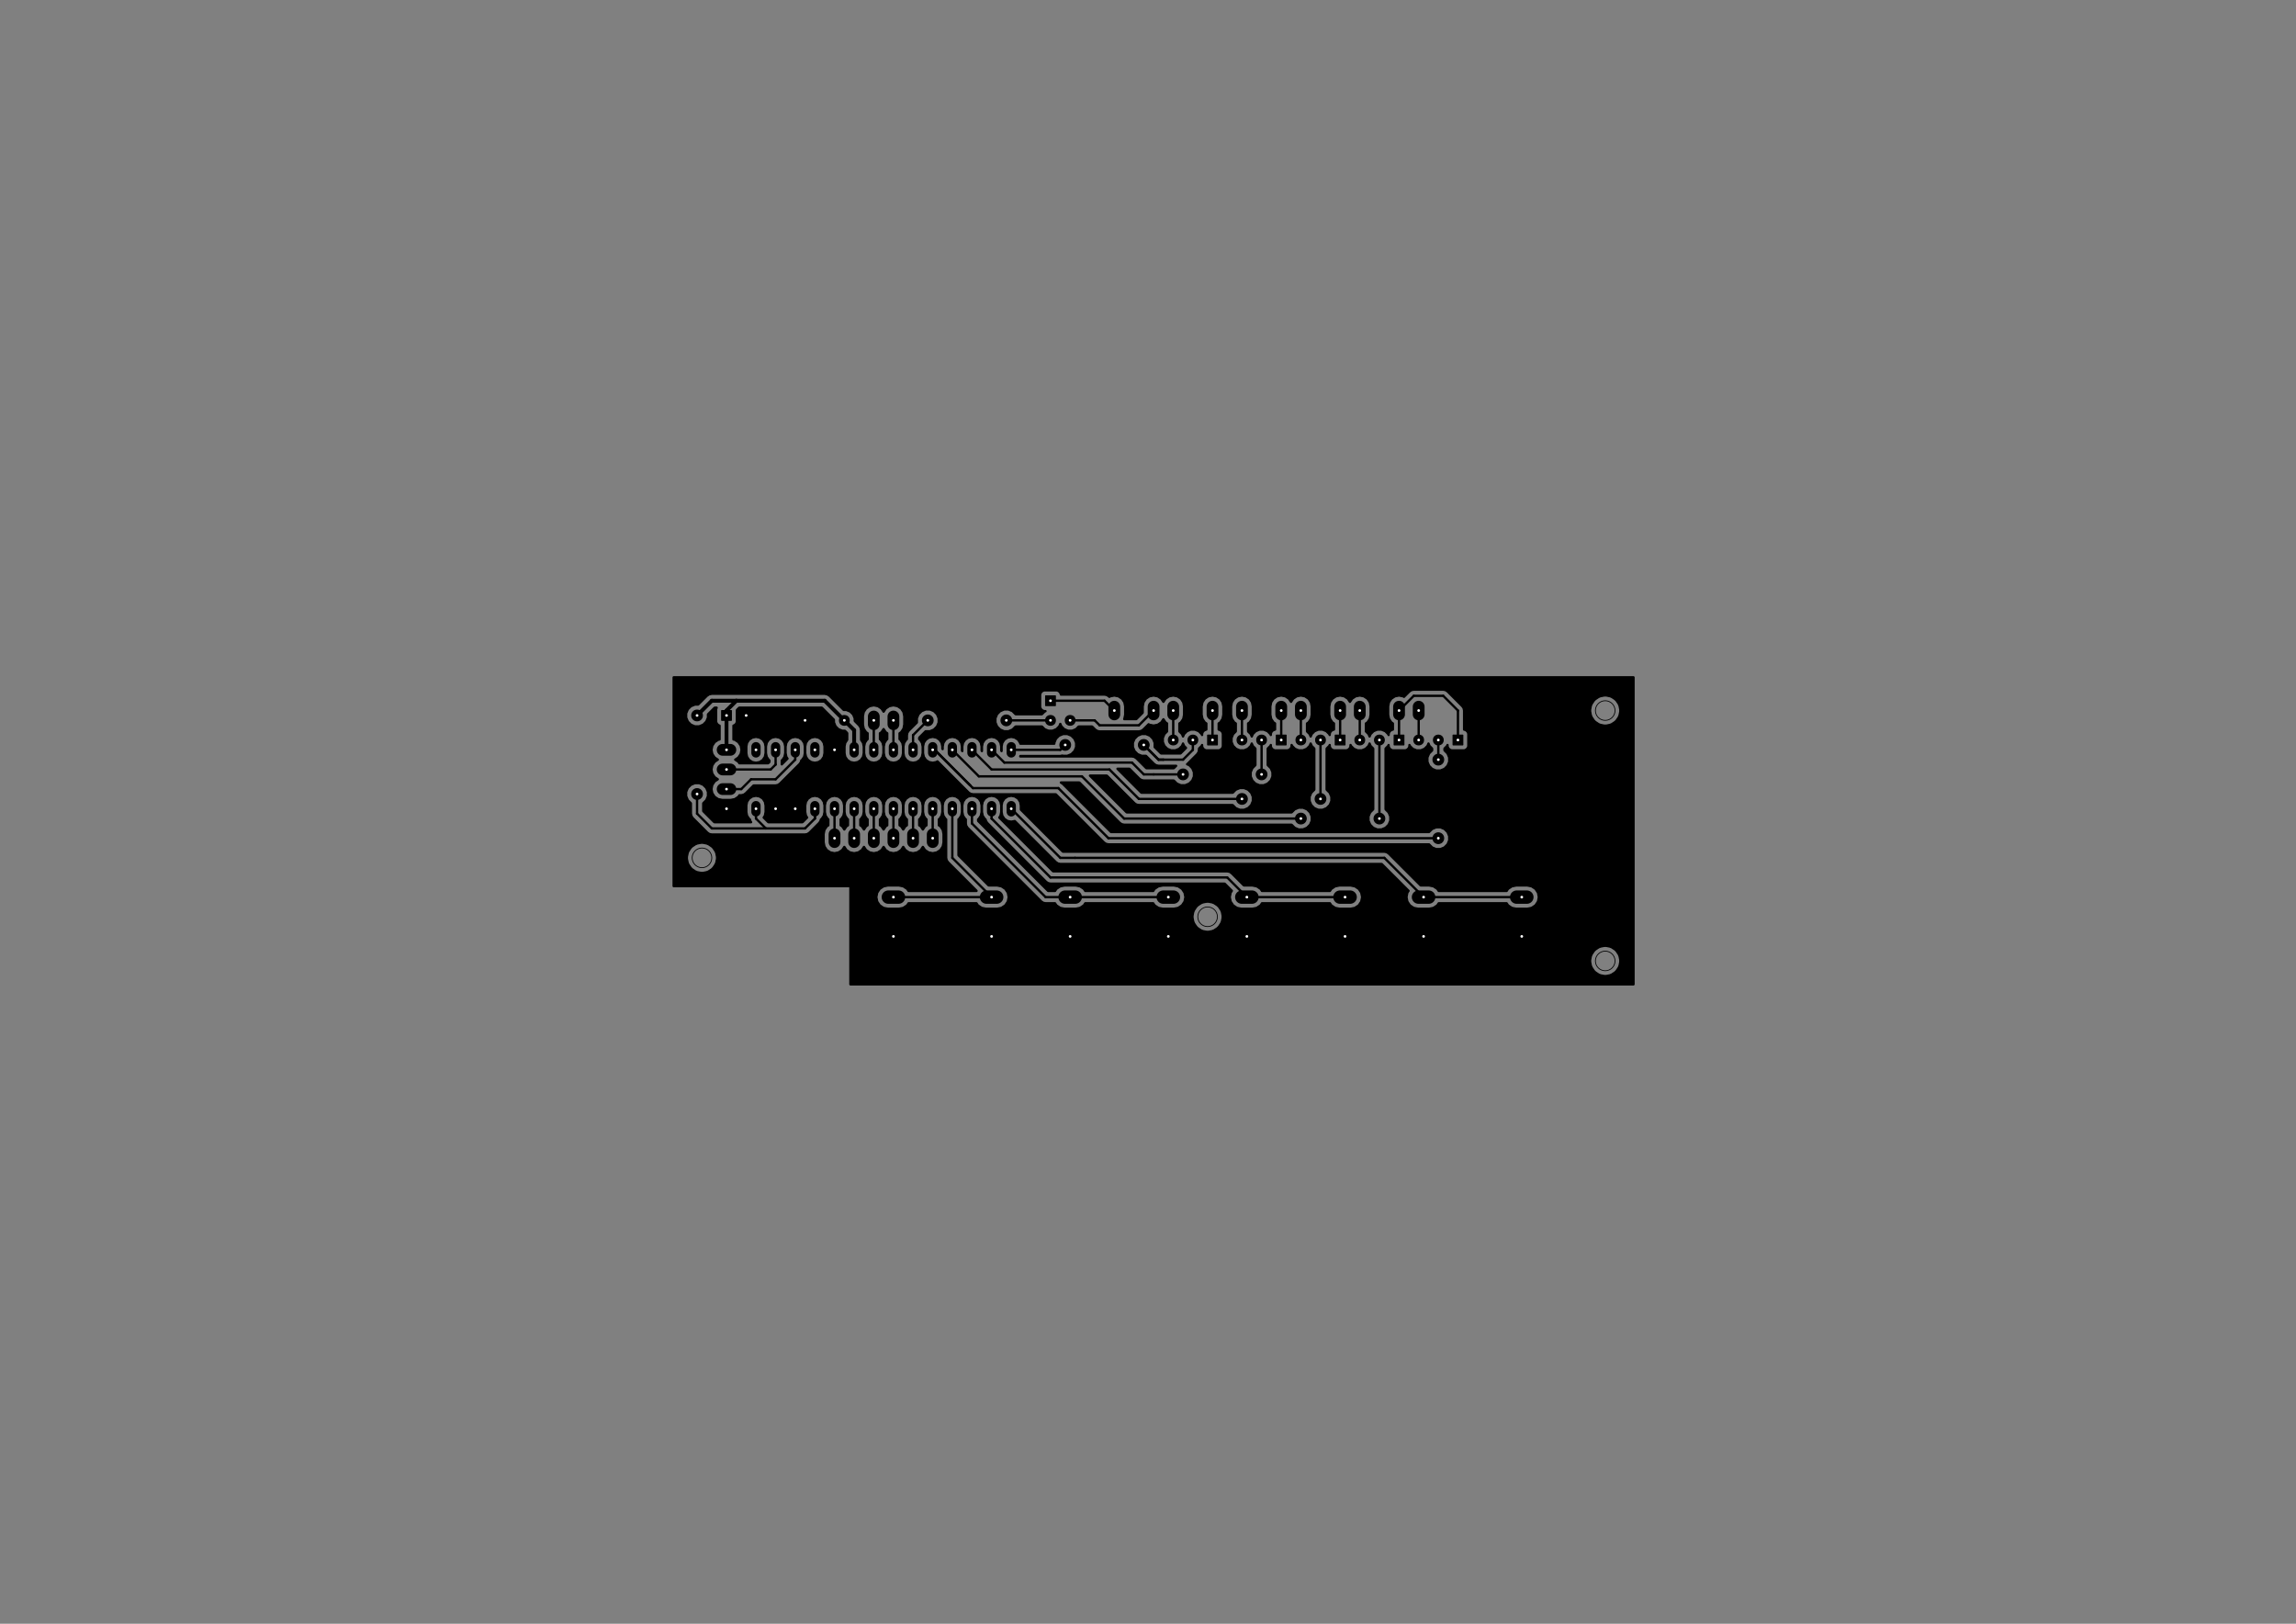 <?xml version="1.0" standalone="no"?>
 <!DOCTYPE svg PUBLIC "-//W3C//DTD SVG 1.1//EN" 
 "http://www.w3.org/Graphics/SVG/1.1/DTD/svg11.dtd"> 
<svg xmlns="http://www.w3.org/2000/svg" version="1.1" 
    width="29.7cm" height="21.001cm" viewBox="0 0 116930 82680 ">
<rect x="0" y="0" width="116930" height="82680" fill="#808080" stroke="none"/>
<title>SVG Picture created as panel_buttons_bt-F_Cu.svg date 2015/01/07 20:20:22 </title>
  <desc>Picture generated by PCBNEW </desc>
<g style="fill:#000000; fill-opacity:1;stroke:#000000; stroke-opacity:1;
stroke-linecap:round; stroke-linejoin:round; "
 transform="translate(0 0) scale(1 1)">
</g>
<g style="fill:#000000; fill-opacity:0.0; 
stroke:#000000; stroke-width:39.37; stroke-opacity:1; 
stroke-linecap:round; stroke-linejoin:round;">
<circle cx="61500" cy="46680" r="500" /> 
<circle cx="35750" cy="43680" r="500" /> 
<circle cx="81750" cy="36180" r="500" /> 
<circle cx="81750" cy="48930" r="500" /> 
</g>
<g style="fill:#000000; fill-opacity:0.0; 
stroke:#000000; stroke-width:600; stroke-opacity:1; 
stroke-linecap:round; stroke-linejoin:round;">
<path d="M56750 36376
L56750 35983
" />
<path d="M58750 36376
L58750 35983
" />
<path d="M59750 36376
L59750 35983
" />
<path d="M61750 36376
L61750 35983
" />
<path d="M63250 36376
L63250 35983
" />
<path d="M65250 36376
L65250 35983
" />
<path d="M66250 36376
L66250 35983
" />
<path d="M68250 36376
L68250 35983
" />
<path d="M69250 36376
L69250 35983
" />
<path d="M71250 36376
L71250 35983
" />
<path d="M72250 36376
L72250 35983
" />
</g>
<g style="fill:#000000; fill-opacity:0.0; 
stroke:#000000; stroke-width:472.441; stroke-opacity:1; 
stroke-linecap:round; stroke-linejoin:round;">
<path d="M50500 38022
L50500 38337
" />
<path d="M49500 38022
L49500 38337
" />
<path d="M48500 38022
L48500 38337
" />
<path d="M47500 38022
L47500 38337
" />
<path d="M46500 38022
L46500 38337
" />
<path d="M45500 38022
L45500 38337
" />
<path d="M44500 38022
L44500 38337
" />
<path d="M43500 38022
L43500 38337
" />
<path d="M42500 38022
L42500 38337
" />
<path d="M41500 38022
L41500 38337
" />
<path d="M40500 38022
L40500 38337
" />
<path d="M39500 38022
L39500 38337
" />
<path d="M38500 38022
L38500 38337
" />
<path d="M51500 38022
L51500 38337
" />
<path d="M38500 41022
L38500 41337
" />
<path d="M39500 41022
L39500 41337
" />
<path d="M40500 41022
L40500 41337
" />
<path d="M41500 41022
L41500 41337
" />
<path d="M42500 41022
L42500 41337
" />
<path d="M43500 41022
L43500 41337
" />
<path d="M44500 41022
L44500 41337
" />
<path d="M45500 41022
L45500 41337
" />
<path d="M46500 41022
L46500 41337
" />
<path d="M47500 41022
L47500 41337
" />
<path d="M48500 41022
L48500 41337
" />
<path d="M49500 41022
L49500 41337
" />
<path d="M50500 41022
L50500 41337
" />
<path d="M51500 41022
L51500 41337
" />
</g>
<g style="fill:#000000; fill-opacity:0.0; 
stroke:#000000; stroke-width:680; stroke-opacity:1; 
stroke-linecap:round; stroke-linejoin:round;">
<path d="M45760 45680
L45240 45680
" />
<path d="M45760 47680
L45240 47680
" />
<path d="M50760 45680
L50240 45680
" />
<path d="M50760 47680
L50240 47680
" />
<path d="M54760 45680
L54240 45680
" />
<path d="M54760 47680
L54240 47680
" />
<path d="M59760 45680
L59240 45680
" />
<path d="M59760 47680
L59240 47680
" />
<path d="M63760 45680
L63240 45680
" />
<path d="M63760 47680
L63240 47680
" />
<path d="M68760 45680
L68240 45680
" />
<path d="M68760 47680
L68240 47680
" />
<path d="M72760 45680
L72240 45680
" />
<path d="M72760 47680
L72240 47680
" />
<path d="M77760 45680
L77240 45680
" />
<path d="M77760 47680
L77240 47680
" />
</g>
<g style="fill:#000000; fill-opacity:0.0; 
stroke:#000000; stroke-width:59.055; stroke-opacity:1; 
stroke-linecap:round; stroke-linejoin:round;">
</g>
<g style="fill:#000000; fill-opacity:1.0; 
stroke:#000000; stroke-width:59.055; stroke-opacity:1; 
stroke-linecap:round; stroke-linejoin:round;">
<circle cx="73250" cy="42680" r="270.472" /> 
<circle cx="73250" cy="38680" r="270.472" /> 
<circle cx="66250" cy="41680" r="270.472" /> 
<circle cx="70250" cy="41680" r="270.472" /> 
<circle cx="63250" cy="40680" r="270.472" /> 
<circle cx="67250" cy="40680" r="270.472" /> 
<circle cx="60250" cy="39430" r="270.472" /> 
<circle cx="64250" cy="39430" r="270.472" /> 
<circle cx="54250" cy="37930" r="270.472" /> 
<circle cx="58250" cy="37930" r="270.472" /> 
<circle cx="47250" cy="36680" r="270.472" /> 
<circle cx="51250" cy="36680" r="270.472" /> 
<circle cx="35500" cy="36430" r="270.472" /> 
<circle cx="35500" cy="40430" r="270.472" /> 
<polyline style="fill-rule:evenodd;"
points="74495,37434
74004,37434
74004,37925
74495,37925
74495,37434
" /> 
<circle cx="73250" cy="37680" r="245.472" /> 
<circle cx="72250" cy="37680" r="245.472" /> 
<polyline style="fill-rule:evenodd;"
points="53254,35925
53745,35925
53745,35434
53254,35434
53254,35925
" /> 
<circle cx="53500" cy="36680" r="245.472" /> 
<circle cx="54500" cy="36680" r="245.472" /> 
<polyline style="fill-rule:evenodd;"
points="61995,37434
61504,37434
61504,37925
61995,37925
61995,37434
" /> 
<circle cx="60750" cy="37680" r="245.472" /> 
<circle cx="59750" cy="37680" r="245.472" /> 
<polyline style="fill-rule:evenodd;"
points="65495,37434
65004,37434
65004,37925
65495,37925
65495,37434
" /> 
<circle cx="64250" cy="37680" r="245.472" /> 
<circle cx="63250" cy="37680" r="245.472" /> 
<polyline style="fill-rule:evenodd;"
points="68495,37434
68004,37434
68004,37925
68495,37925
68495,37434
" /> 
<circle cx="67250" cy="37680" r="245.472" /> 
<circle cx="66250" cy="37680" r="245.472" /> 
<polyline style="fill-rule:evenodd;"
points="71495,37434
71004,37434
71004,37925
71495,37925
71495,37434
" /> 
<circle cx="70250" cy="37680" r="245.472" /> 
<circle cx="69250" cy="37680" r="245.472" /> 
<polyline style="fill-rule:evenodd;"
points="36754,36184
36754,36675
37245,36675
37245,36184
36754,36184
" /> 
<circle cx="38000" cy="36430" r="245.472" /> 
<circle cx="43000" cy="36680" r="245.472" /> 
<circle cx="41000" cy="36680" r="245.472" /> 
</g>
<g style="fill:#000000; fill-opacity:1.0; 
stroke:#000000; stroke-width:600; stroke-opacity:1; 
stroke-linecap:round; stroke-linejoin:round;">
<path d="M36803 38180
L37196 38180
" />
<path d="M36803 39180
L37196 39180
" />
<path d="M36803 40180
L37196 40180
" />
<path d="M36803 41180
L37196 41180
" />
<path d="M47500 42483
L47500 42876
" />
<path d="M46500 42483
L46500 42876
" />
<path d="M45500 42483
L45500 42876
" />
<path d="M44500 42483
L44500 42876
" />
<path d="M43500 42483
L43500 42876
" />
<path d="M42500 42483
L42500 42876
" />
<path d="M44500 36876
L44500 36483
" />
<path d="M45500 36876
L45500 36483
" />
</g>
<g style="fill:#000000; fill-opacity:1.0; 
stroke:#000000; stroke-width:196.85; stroke-opacity:1; 
stroke-linecap:round; stroke-linejoin:round;">
<path d="M43000 36680
L42000 35680
" />
<path d="M43500 38180
L43500 37180
" />
<path d="M43500 37180
L43000 36680
" />
<path d="M35500 36430
L36250 35680
" />
<path d="M36250 35680
L37500 35680
" />
<path d="M37000 38180
L37000 36430
" />
<path d="M37000 36430
L37000 36180
" />
<path d="M37500 35680
L42000 35680
" />
<path d="M37000 36180
L37500 35680
" />
</g>
<g style="fill:#000000; fill-opacity:1.0; 
stroke:#000000; stroke-width:118.11; stroke-opacity:1; 
stroke-linecap:round; stroke-linejoin:round;">
<path d="M48500 41180
L48500 43680
" />
<path d="M48500 43680
L50500 45680
" />
<path d="M50500 45680
L45500 45680
" />
<path d="M54500 45680
L59500 45680
" />
<path d="M49500 41180
L49500 41930
" />
<path d="M53250 45680
L54500 45680
" />
<path d="M49500 41930
L53250 45680
" />
<path d="M63500 45680
L68500 45680
" />
<path d="M50500 41180
L50500 41680
" />
<path d="M62500 44680
L63500 45680
" />
<path d="M53500 44680
L62500 44680
" />
<path d="M50500 41680
L53500 44680
" />
<path d="M51500 41180
L54000 43680
" />
<path d="M54000 43680
L54750 43680
" />
<path d="M70500 43680
L72500 45680
" />
<path d="M54750 43680
L70500 43680
" />
<path d="M72500 45680
L77500 45680
" />
<path d="M57650 38830
L58250 39430
" />
<path d="M58250 39430
L58750 39430
" />
<path d="M50500 38180
L51150 38830
" />
<path d="M58750 39430
L60250 39430
" />
<path d="M51150 38830
L57650 38830
" />
<path d="M51500 38180
L54000 38180
" />
<path d="M54000 38180
L54250 37930
" />
<path d="M49400 39980
L49550 40130
" />
<path d="M49550 40130
L53900 40130
" />
<path d="M47500 38180
L47600 38180
" />
<path d="M47600 38180
L49400 39980
" />
<path d="M47600 38180
L49400 39980
" />
<path d="M56450 42680
L73250 42680
" />
<path d="M53900 40130
L56450 42680
" />
<path d="M46500 38180
L46500 37430
" />
<path d="M46500 37430
L47250 36680
" />
<path d="M48500 38180
L49850 39530
" />
<path d="M57250 41680
L66250 41680
" />
<path d="M55100 39530
L57250 41680
" />
<path d="M49850 39530
L55100 39530
" />
<path d="M49500 38180
L50500 39180
" />
<path d="M58000 40680
L63250 40680
" />
<path d="M56500 39180
L58000 40680
" />
<path d="M50500 39180
L56500 39180
" />
<path d="M37000 40180
L37750 40180
" />
<path d="M38250 39680
L39500 39680
" />
<path d="M37750 40180
L38250 39680
" />
<path d="M40500 38680
L40500 38180
" />
<path d="M39500 39680
L40500 38680
" />
<path d="M37000 39180
L39250 39180
" />
<path d="M39500 38930
L39500 38180
" />
<path d="M39250 39180
L39500 38930
" />
<path d="M64250 39430
L64250 37680
" />
<path d="M54500 36680
L55750 36680
" />
<path d="M58000 36930
L58750 36180
" />
<path d="M56000 36930
L58000 36930
" />
<path d="M55750 36680
L56000 36930
" />
<path d="M67250 37680
L67250 40680
" />
<path d="M70250 37680
L70250 41680
" />
<path d="M73250 37680
L73250 38680
" />
<path d="M71250 36180
L72000 35430
" />
<path d="M74250 36180
L74250 37680
" />
<path d="M73500 35430
L74250 36180
" />
<path d="M72000 35430
L73500 35430
" />
<path d="M71250 36180
L71250 37680
" />
<path d="M63250 36180
L63250 37680
" />
<path d="M68250 36180
L68250 37680
" />
<path d="M45500 41180
L45500 42680
" />
<path d="M47500 41180
L47500 42680
" />
<path d="M46500 41180
L46500 42680
" />
<path d="M44500 41180
L44500 42680
" />
<path d="M43500 41180
L43500 42680
" />
<path d="M42500 41180
L42500 42680
" />
<path d="M45500 36680
L45500 38180
" />
<path d="M44500 36680
L44500 38180
" />
<path d="M66250 36180
L66250 37680
" />
<path d="M35500 40430
L35500 41430
" />
<path d="M39000 42180
L41000 42180
" />
<path d="M41000 42180
L41500 41680
" />
<path d="M41500 41680
L41500 41180
" />
<path d="M36250 42180
L39000 42180
" />
<path d="M35500 41430
L36250 42180
" />
<path d="M38500 41180
L38500 41680
" />
<path d="M38500 41680
L39000 42180
" />
<path d="M41500 41680
L41500 41180
" />
<path d="M51250 36680
L53500 36680
" />
<path d="M69250 36180
L69250 37680
" />
<path d="M53500 35680
L56250 35680
" />
<path d="M56250 35680
L56750 36180
" />
<path d="M72250 36180
L72250 37680
" />
<path d="M61750 36180
L61750 37680
" />
<path d="M58250 37930
L59000 38680
" />
<path d="M59000 38680
L59250 38680
" />
<path d="M60750 38180
L60750 37680
" />
<path d="M60250 38680
L60750 38180
" />
<path d="M59000 38680
L59250 38680
" />
<path d="M59250 38680
L60250 38680
" />
<path d="M58500 38180
L59000 38680
" />
<path d="M59750 36180
L59750 37680
" />
<path d="M65250 36180
L65250 37680
" />
</g>
<g style="fill:#000000; fill-opacity:1.0; 
stroke:#000000; stroke-width:59.055; stroke-opacity:1; 
stroke-linecap:round; stroke-linejoin:round;">
<polyline style="fill-rule:evenodd;"
points="83190,34489
82520,34489
82520,36126
82520,36180
82520,36233
82520,48876
82520,48930
82520,48983
82520,48983
82520,48984
82520,48984
82482,49174
82441,49274
82440,49274
82332,49436
82332,49437
82256,49512
82094,49620
82094,49621
81994,49662
81803,49700
81695,49700
81695,49699
81505,49662
81405,49621
81405,49620
81243,49512
81242,49512
81167,49436
81059,49274
81058,49274
81017,49174
80979,48983
80979,48930
80979,48876
81017,48685
81058,48585
81059,48585
81167,48423
81242,48347
81243,48347
81405,48239
81405,48238
81505,48197
81695,48160
81695,48159
81803,48159
81994,48197
82094,48238
82094,48239
82256,48347
82332,48422
82332,48423
82440,48585
82441,48585
82482,48685
82520,48875
82520,48875
82520,48876
82520,48876
82520,36233
82520,36233
82520,36234
82520,36234
82482,36424
82441,36524
82440,36524
82332,36686
82332,36687
82256,36762
82094,36870
82094,36871
81994,36912
81803,36950
81695,36950
81695,36949
81505,36912
81405,36871
81405,36870
81243,36762
81242,36762
81167,36686
81059,36524
81058,36524
81017,36424
80979,36233
80979,36180
80979,36126
81017,35935
81058,35835
81059,35835
81167,35673
81242,35597
81243,35597
81405,35489
81405,35488
81505,35447
81695,35410
81695,35409
81803,35409
81994,35447
82094,35488
82094,35489
82256,35597
82332,35672
82332,35673
82440,35835
82441,35835
82482,35935
82520,36125
82520,36125
82520,36126
82520,36126
82520,34489
78372,34489
78372,45680
78327,45908
78198,46101
78004,46230
77776,46275
77223,46275
76995,46230
76801,46101
76730,45994
73269,45994
73198,46101
73004,46230
72776,46275
72223,46275
71995,46230
71801,46101
71672,45908
71627,45680
71672,45451
71734,45359
70369,43994
69372,43994
69372,45680
69327,45908
69198,46101
69004,46230
68776,46275
68223,46275
67995,46230
67801,46101
67730,45994
64269,45994
64198,46101
64004,46230
63776,46275
63223,46275
62995,46230
62801,46101
62672,45908
62627,45680
62672,45451
62734,45359
62369,44994
62270,44994
62270,46626
62270,46680
62270,46733
62270,46733
62270,46734
62270,46734
62232,46924
62191,47024
62190,47024
62082,47186
62082,47187
62006,47262
61844,47370
61844,47371
61744,47412
61553,47450
61445,47450
61445,47449
61255,47412
61155,47371
61155,47370
60993,47262
60992,47262
60917,47186
60809,47024
60808,47024
60767,46924
60729,46733
60729,46680
60729,46626
60767,46435
60808,46335
60809,46335
60917,46173
60992,46097
60993,46097
61155,45989
61155,45988
61255,45947
61445,45910
61445,45909
61553,45909
61744,45947
61844,45988
61844,45989
62006,46097
62082,46172
62082,46173
62190,46335
62191,46335
62232,46435
62270,46625
62270,46625
62270,46626
62270,46626
62270,44994
60372,44994
60372,45680
60327,45908
60198,46101
60004,46230
59776,46275
59223,46275
58995,46230
58801,46101
58730,45994
55269,45994
55198,46101
55004,46230
54776,46275
54223,46275
53995,46230
53801,46101
53730,45994
53250,45994
53129,45970
53027,45902
51372,44248
51372,45680
51327,45908
51198,46101
51004,46230
50776,46275
50223,46275
49995,46230
49801,46101
49730,45994
46269,45994
46198,46101
46004,46230
45776,46275
45223,46275
44995,46230
44801,46101
44672,45908
44627,45680
44672,45451
44801,45258
44995,45129
45223,45084
45776,45084
46004,45129
46198,45258
46269,45365
49730,45365
49734,45359
48277,43902
48209,43800
48185,43680
48185,41720
48152,41698
48055,41554
48055,42468
48055,42891
48013,43104
47893,43284
47712,43405
47500,43447
47287,43405
47106,43284
47000,43124
46893,43284
46712,43405
46500,43447
46287,43405
46106,43284
46000,43124
45893,43284
45712,43405
45500,43447
45287,43405
45106,43284
45000,43124
44893,43284
44712,43405
44500,43447
44287,43405
44106,43284
44000,43124
43893,43284
43712,43405
43500,43447
43287,43405
43106,43284
43000,43124
42893,43284
42712,43405
42500,43447
42287,43405
42106,43284
41986,43104
41944,42891
41944,42468
41986,42255
42106,42075
42185,42023
42185,41720
42152,41698
42045,41538
42007,41350
42007,41009
42045,40821
42152,40661
42311,40555
42500,40517
42688,40555
42847,40661
42954,40821
42992,41009
42992,41350
42954,41538
42847,41698
42814,41720
42814,42023
42893,42075
43000,42235
43106,42075
43185,42023
43185,41720
43152,41698
43045,41538
43007,41350
43007,41009
43045,40821
43152,40661
43311,40555
43500,40517
43688,40555
43847,40661
43954,40821
43992,41009
43992,41350
43954,41538
43847,41698
43814,41720
43814,42023
43893,42075
44000,42235
44106,42075
44185,42023
44185,41720
44152,41698
44045,41538
44007,41350
44007,41009
44045,40821
44152,40661
44311,40555
44500,40517
44688,40555
44847,40661
44954,40821
44992,41009
44992,41350
44954,41538
44847,41698
44814,41720
44814,42023
44893,42075
45000,42235
45106,42075
45185,42023
45185,41720
45152,41698
45045,41538
45007,41350
45007,41009
45045,40821
45152,40661
45311,40555
45500,40517
45688,40555
45847,40661
45954,40821
45992,41009
45992,41350
45954,41538
45847,41698
45814,41720
45814,42023
45893,42075
46000,42235
46106,42075
46185,42023
46185,41720
46152,41698
46045,41538
46007,41350
46007,41009
46045,40821
46152,40661
46311,40555
46500,40517
46688,40555
46847,40661
46954,40821
46992,41009
46992,41350
46954,41538
46847,41698
46814,41720
46814,42023
46893,42075
47000,42235
47106,42075
47185,42023
47185,41720
47152,41698
47045,41538
47007,41350
47007,41009
47045,40821
47152,40661
47311,40555
47500,40517
47688,40555
47847,40661
47954,40821
47992,41009
47992,41350
47954,41538
47847,41698
47814,41720
47814,42023
47893,42075
48013,42255
48055,42468
48055,41554
48045,41538
48007,41350
48007,41009
48045,40821
48152,40661
48311,40555
48500,40517
48688,40555
48847,40661
48954,40821
48992,41009
48992,41350
48954,41538
48847,41698
48814,41720
48814,43549
50349,45084
50776,45084
51004,45129
51198,45258
51327,45451
51372,45680
51372,44248
49277,42152
49209,42050
49185,41930
49185,41720
49152,41698
49045,41538
49007,41350
49007,41009
49045,40821
49152,40661
49311,40555
49500,40517
49688,40555
49847,40661
49954,40821
49992,41009
49992,41350
49954,41538
49847,41698
49814,41720
49814,41799
53380,45365
53730,45365
53801,45258
53995,45129
54223,45084
54776,45084
55004,45129
55198,45258
55269,45365
58730,45365
58801,45258
58995,45129
59223,45084
59776,45084
60004,45129
60198,45258
60327,45451
60372,45680
60372,44994
53500,44994
53379,44970
53277,44902
50277,41902
50209,41800
50194,41726
50152,41698
50045,41538
50007,41350
50007,41009
50045,40821
50152,40661
50311,40555
50500,40517
50688,40555
50847,40661
50954,40821
50992,41009
50992,41350
50954,41538
50894,41628
53630,44365
62500,44365
62500,44365
62620,44389
62722,44457
63349,45084
63776,45084
64004,45129
64198,45258
64269,45365
67730,45365
67801,45258
67995,45129
68223,45084
68776,45084
69004,45129
69198,45258
69327,45451
69372,45680
69372,43994
54750,43994
54000,43994
53879,43970
53777,43902
51680,41806
51500,41842
51311,41804
51152,41698
51045,41538
51007,41350
51007,41009
51045,40821
51152,40661
51311,40555
51500,40517
51688,40555
51847,40661
51954,40821
51992,41009
51992,41226
54130,43365
54750,43365
70500,43365
70500,43365
70620,43389
70722,43457
72349,45084
72776,45084
73004,45129
73198,45258
73269,45365
76730,45365
76801,45258
76995,45129
77223,45084
77776,45084
78004,45129
78198,45258
78327,45451
78372,45680
78372,34489
74780,34489
74780,37455
74780,38005
74742,38099
74670,38171
74576,38210
74474,38210
73924,38210
73830,38172
73758,38100
73719,38006
73719,37934
73700,37980
73564,38115
73564,38208
73720,38364
73805,38568
73806,38790
73806,42790
73721,42994
73565,43150
73361,43235
73139,43236
72935,43151
72779,42995
72778,42994
56450,42994
56329,42970
56227,42902
53769,40444
49550,40444
49429,40420
49327,40352
49177,40202
49177,40202
47742,38768
47688,38804
47500,38842
47311,38804
47152,38698
47045,38538
47007,38350
47007,38009
47045,37821
47152,37661
47311,37555
47500,37517
47688,37555
47847,37661
47954,37821
47992,38009
47992,38126
48007,38142
48007,38009
48045,37821
48152,37661
48311,37555
48500,37517
48688,37555
48847,37661
48954,37821
48992,38009
48992,38226
49007,38242
49007,38009
49045,37821
49152,37661
49311,37555
49500,37517
49688,37555
49847,37661
49954,37821
49992,38009
49992,38226
50007,38242
50007,38009
50045,37821
50152,37661
50311,37555
50500,37517
50688,37555
50847,37661
50954,37821
50992,38009
50992,38226
51007,38242
51007,38009
51045,37821
51152,37661
51311,37555
51500,37517
51688,37555
51847,37661
51954,37821
51963,37865
53694,37865
53693,37819
53778,37615
53934,37459
54138,37374
54360,37373
54564,37458
54720,37614
54805,37818
54806,38040
54721,38244
54565,38400
54361,38485
54139,38486
54109,38473
54000,38494
51963,38494
51959,38515
57650,38515
57650,38515
57770,38539
57872,38607
58380,39115
58750,39115
59778,39115
59898,38994
59250,38994
59000,38994
58879,38970
58777,38902
58360,38485
58139,38486
57935,38401
57779,38245
57694,38041
57693,37819
57778,37615
57934,37459
58138,37374
58360,37373
58564,37458
58720,37614
58805,37818
58806,38040
58805,38040
59130,38365
59250,38365
60119,38365
60401,38082
60300,37981
60249,37860
60200,37980
60051,38129
59856,38210
59644,38210
59449,38130
59300,37981
59219,37786
59219,37574
59299,37379
59435,37244
59435,36836
59356,36784
59249,36624
59143,36784
58962,36905
58750,36947
58537,36905
58497,36878
58222,37152
58120,37220
58000,37244
56000,37244
55879,37220
55777,37152
55619,36994
54935,36994
54801,37129
54606,37210
54394,37210
54199,37130
54050,36981
53999,36860
53950,36980
53801,37129
53606,37210
53394,37210
53199,37130
53064,36994
51721,36994
51565,37150
51361,37235
51139,37236
50935,37151
50779,36995
50694,36791
50693,36569
50778,36365
50934,36209
51138,36124
51360,36123
51564,36208
51720,36364
51721,36365
53064,36365
53198,36230
53245,36210
53174,36210
53080,36172
53008,36100
52969,36006
52969,35904
52969,35354
53007,35260
53079,35188
53173,35149
53275,35149
53825,35149
53919,35187
53991,35259
54030,35353
54030,35365
56250,35365
56250,35365
56370,35389
56472,35457
56497,35481
56537,35454
56750,35412
56962,35454
57143,35575
57263,35755
57305,35968
57305,36391
57263,36604
57256,36615
57869,36615
58194,36290
58194,35968
58236,35755
58356,35575
58537,35454
58750,35412
58962,35454
59143,35575
59249,35735
59356,35575
59537,35454
59750,35412
59962,35454
60143,35575
60263,35755
60305,35968
60305,36391
60263,36604
60143,36784
60064,36836
60064,37244
60199,37378
60250,37499
60299,37379
60448,37230
60643,37149
60855,37149
61050,37229
61199,37378
61219,37425
61219,37354
61257,37260
61329,37188
61423,37149
61435,37149
61435,36836
61356,36784
61236,36604
61194,36391
61194,35968
61236,35755
61356,35575
61537,35454
61750,35412
61962,35454
62143,35575
62263,35755
62305,35968
62305,36391
62263,36604
62143,36784
62064,36836
62064,37149
62075,37149
62169,37187
62241,37259
62280,37353
62280,37455
62280,38005
62242,38099
62170,38171
62076,38210
61974,38210
61424,38210
61330,38172
61258,38100
61219,38006
61219,37934
61200,37980
61064,38115
61064,38180
61040,38300
60972,38402
60972,38402
60472,38902
60456,38913
60564,38958
60720,39114
60805,39318
60806,39540
60721,39744
60565,39900
60361,39985
60139,39986
59935,39901
59779,39745
59778,39744
58750,39744
58250,39744
58129,39720
58027,39652
57519,39144
56910,39144
58130,40365
62778,40365
62934,40209
63138,40124
63360,40123
63564,40208
63720,40364
63805,40568
63806,40790
63721,40994
63565,41150
63361,41235
63139,41236
62935,41151
62779,40995
62778,40994
58000,40994
57879,40970
57777,40902
56369,39494
55510,39494
57380,41365
65778,41365
65934,41209
66138,41124
66360,41123
66564,41208
66720,41364
66805,41568
66806,41790
66721,41994
66565,42150
66361,42235
66139,42236
65935,42151
65779,41995
65778,41994
57250,41994
57129,41970
57027,41902
54969,39844
54029,39844
54122,39907
56580,42365
72778,42365
72934,42209
73138,42124
73360,42123
73564,42208
73720,42364
73805,42568
73806,42790
73806,38790
73721,38994
73565,39150
73361,39235
73139,39236
72935,39151
72779,38995
72694,38791
72693,38569
72778,38365
72934,38209
72935,38208
72935,38115
72800,37981
72749,37860
72700,37980
72551,38129
72356,38210
72144,38210
71949,38130
71800,37981
71780,37934
71780,38005
71742,38099
71670,38171
71576,38210
71474,38210
70924,38210
70830,38172
70758,38100
70719,38006
70719,37934
70700,37980
70564,38115
70564,41208
70720,41364
70805,41568
70806,41790
70721,41994
70565,42150
70361,42235
70139,42236
69935,42151
69779,41995
69694,41791
69693,41569
69778,41365
69934,41209
69935,41208
69935,38115
69800,37981
69749,37860
69700,37980
69551,38129
69356,38210
69144,38210
68949,38130
68800,37981
68780,37934
68780,38005
68742,38099
68670,38171
68576,38210
68474,38210
67924,38210
67830,38172
67758,38100
67719,38006
67719,37934
67700,37980
67564,38115
67564,40208
67720,40364
67805,40568
67806,40790
67721,40994
67565,41150
67361,41235
67139,41236
66935,41151
66779,40995
66694,40791
66693,40569
66778,40365
66934,40209
66935,40208
66935,38115
66800,37981
66749,37860
66700,37980
66551,38129
66356,38210
66144,38210
65949,38130
65800,37981
65780,37934
65780,38005
65742,38099
65670,38171
65576,38210
65474,38210
64924,38210
64830,38172
64758,38100
64719,38006
64719,37934
64700,37980
64564,38115
64564,38958
64720,39114
64805,39318
64806,39540
64721,39744
64565,39900
64361,39985
64139,39986
63935,39901
63779,39745
63694,39541
63693,39319
63778,39115
63934,38959
63935,38958
63935,38115
63800,37981
63749,37860
63700,37980
63551,38129
63356,38210
63144,38210
62949,38130
62800,37981
62719,37786
62719,37574
62799,37379
62935,37244
62935,36836
62856,36784
62736,36604
62694,36391
62694,35968
62736,35755
62856,35575
63037,35454
63250,35412
63462,35454
63643,35575
63763,35755
63805,35968
63805,36391
63763,36604
63643,36784
63564,36836
63564,37244
63699,37378
63750,37499
63799,37379
63948,37230
64143,37149
64355,37149
64550,37229
64699,37378
64719,37425
64719,37354
64757,37260
64829,37188
64923,37149
64935,37149
64935,36836
64856,36784
64736,36604
64694,36391
64694,35968
64736,35755
64856,35575
65037,35454
65250,35412
65462,35454
65643,35575
65749,35735
65856,35575
66037,35454
66250,35412
66462,35454
66643,35575
66763,35755
66805,35968
66805,36391
66763,36604
66643,36784
66564,36836
66564,37244
66699,37378
66750,37499
66799,37379
66948,37230
67143,37149
67355,37149
67550,37229
67699,37378
67719,37425
67719,37354
67757,37260
67829,37188
67923,37149
67935,37149
67935,36836
67856,36784
67736,36604
67694,36391
67694,35968
67736,35755
67856,35575
68037,35454
68250,35412
68462,35454
68643,35575
68749,35735
68856,35575
69037,35454
69250,35412
69462,35454
69643,35575
69763,35755
69805,35968
69805,36391
69763,36604
69643,36784
69564,36836
69564,37244
69699,37378
69750,37499
69799,37379
69948,37230
70143,37149
70355,37149
70550,37229
70699,37378
70719,37425
70719,37354
70757,37260
70829,37188
70923,37149
70935,37149
70935,36836
70856,36784
70736,36604
70694,36391
70694,35968
70736,35755
70856,35575
71037,35454
71250,35412
71462,35454
71502,35481
71777,35207
71777,35207
71818,35179
71879,35139
71999,35115
72000,35115
73500,35115
73500,35115
73620,35139
73722,35207
74472,35957
74472,35957
74500,35998
74540,36059
74540,36059
74564,36179
74564,36180
74564,37149
74575,37149
74669,37187
74741,37259
74780,37353
74780,37455
74780,34489
47806,34489
47806,36790
47721,36994
47565,37150
47361,37235
47139,37236
47139,37235
46814,37560
46814,37639
46847,37661
46954,37821
46992,38009
46992,38350
46954,38538
46847,38698
46688,38804
46500,38842
46311,38804
46152,38698
46045,38538
46007,38350
46007,38009
46045,37821
46152,37661
46185,37639
46185,37430
46209,37309
46277,37207
46694,36790
46693,36569
46778,36365
46934,36209
47138,36124
47360,36123
47564,36208
47720,36364
47805,36568
47806,36790
47806,34489
46055,34489
46055,36468
46055,36891
46013,37104
45893,37284
45814,37336
45814,37639
45847,37661
45954,37821
45992,38009
45992,38350
45954,38538
45847,38698
45688,38804
45500,38842
45311,38804
45152,38698
45045,38538
45007,38350
45007,38009
45045,37821
45152,37661
45185,37639
45185,37336
45106,37284
45000,37124
44893,37284
44814,37336
44814,37639
44847,37661
44954,37821
44992,38009
44992,38350
44954,38538
44847,38698
44688,38804
44500,38842
44311,38804
44152,38698
44045,38538
44007,38350
44007,38009
44045,37821
44152,37661
44185,37639
44185,37336
44106,37284
43992,37112
43992,38009
43992,38350
43954,38538
43847,38698
43688,38804
43500,38842
43311,38804
43152,38698
43045,38538
43007,38350
43007,38009
43045,37821
43145,37671
43145,37326
43029,37210
42894,37210
42699,37130
42550,36981
42469,36786
42469,36650
41992,36173
41992,38009
41992,38350
41992,41009
41992,41350
41954,41538
41847,41698
41805,41726
41790,41800
41722,41902
41722,41902
41222,42402
41120,42470
41000,42494
39000,42494
36520,42494
36520,43626
36520,43680
36520,43733
36520,43733
36520,43734
36520,43734
36482,43924
36441,44024
36440,44024
36332,44186
36332,44187
36256,44262
36094,44370
36094,44371
35994,44412
35803,44450
35695,44450
35695,44449
35505,44412
35405,44371
35405,44370
35243,44262
35242,44262
35167,44186
35059,44024
35058,44024
35017,43924
34979,43733
34979,43680
34979,43626
35017,43435
35058,43335
35059,43335
35167,43173
35242,43097
35243,43097
35405,42989
35405,42988
35505,42947
35695,42910
35695,42909
35803,42909
35994,42947
36094,42988
36094,42989
36256,43097
36332,43172
36332,43173
36440,43335
36441,43335
36482,43435
36520,43625
36520,43625
36520,43626
36520,43626
36520,42494
36250,42494
36129,42470
36068,42430
36027,42402
35277,41652
35209,41550
35185,41430
35185,40901
35029,40745
34944,40541
34943,40319
35028,40115
35184,39959
35388,39874
35610,39873
35814,39958
35970,40114
36055,40318
36056,40540
35971,40744
35815,40900
35814,40901
35814,41299
36380,41865
38252,41865
38209,41800
38194,41726
38152,41698
38045,41538
38007,41350
38007,41009
38045,40821
38152,40661
38311,40555
38500,40517
38688,40555
38847,40661
38954,40821
38992,41009
38992,41350
38954,41538
38894,41628
39130,41865
40869,41865
41105,41628
41045,41538
41007,41350
41007,41009
41045,40821
41152,40661
41311,40555
41500,40517
41688,40555
41847,40661
41954,40821
41992,41009
41992,38350
41954,38538
41847,38698
41688,38804
41500,38842
41311,38804
41152,38698
41045,38538
41007,38350
41007,38009
41045,37821
41152,37661
41311,37555
41500,37517
41688,37555
41847,37661
41954,37821
41992,38009
41992,36173
41853,36034
38992,36034
38992,38009
38992,38350
38954,38538
38847,38698
38688,38804
38500,38842
38311,38804
38152,38698
38045,38538
38007,38350
38007,38009
38045,37821
38152,37661
38311,37555
38500,37517
38688,37555
38847,37661
38954,37821
38992,38009
38992,36034
37646,36034
37530,36150
37530,36205
37530,36755
37492,36849
37420,36921
37354,36949
37354,37652
37424,37666
37604,37786
37725,37967
37767,38180
37725,38392
37604,38573
37444,38680
37604,38786
37656,38865
39119,38865
39185,38799
39185,38720
39152,38698
39045,38538
39007,38350
39007,38009
39045,37821
39152,37661
39311,37555
39500,37517
39688,37555
39847,37661
39954,37821
39992,38009
39992,38350
39954,38538
39847,38698
39814,38720
39814,38919
40105,38628
40045,38538
40007,38350
40007,38009
40045,37821
40152,37661
40311,37555
40500,37517
40688,37555
40847,37661
40954,37821
40992,38009
40992,38350
40954,38538
40847,38698
40805,38726
40790,38800
40722,38902
40722,38902
39722,39902
39620,39970
39500,39994
38380,39994
37972,40402
37870,40470
37750,40494
37656,40494
37604,40573
37424,40693
37211,40735
36788,40735
36575,40693
36395,40573
36274,40392
36232,40180
36274,39967
36395,39786
36555,39680
36395,39573
36274,39392
36232,39180
36274,38967
36395,38786
36555,38680
36395,38573
36274,38392
36232,38180
36274,37967
36395,37786
36575,37666
36645,37652
36645,36949
36580,36922
36508,36850
36469,36756
36469,36654
36469,36104
36497,36034
36396,36034
36055,36375
36056,36540
35971,36744
35815,36900
35611,36985
35389,36986
35185,36901
35029,36745
34944,36541
34943,36319
35028,36115
35184,35959
35388,35874
35554,35874
35999,35429
35999,35429
36076,35378
36114,35352
36114,35352
36249,35325
36250,35325
37500,35325
42000,35325
42135,35352
42250,35429
42970,36149
43105,36149
43300,36229
43449,36378
43530,36573
43530,36709
43750,36929
43827,37044
43827,37044
43854,37180
43854,37671
43954,37821
43992,38009
43992,37112
43986,37104
43944,36891
43944,36468
43986,36255
44106,36075
44287,35954
44500,35912
44712,35954
44893,36075
45000,36235
45106,36075
45287,35954
45500,35912
45712,35954
45893,36075
46013,36255
46055,36468
46055,34489
34309,34489
34309,45120
43309,45120
43309,50120
83190,50120
83190,34489
" /> 
</g>
<g style="fill:#000000; fill-opacity:0.0; 
stroke:#000000; stroke-width:118.11; stroke-opacity:1; 
stroke-linecap:round; stroke-linejoin:round;">
<polyline fill="none;"
points="83190,34489
82520,34489
82520,36126
82520,36180
82520,36233
82520,48876
82520,48930
82520,48983
82520,48983
82520,48984
82520,48984
82482,49174
82441,49274
82440,49274
82332,49436
82332,49437
82256,49512
82094,49620
82094,49621
81994,49662
81803,49700
81695,49700
81695,49699
81505,49662
81405,49621
81405,49620
81243,49512
81242,49512
81167,49436
81059,49274
81058,49274
81017,49174
80979,48983
80979,48930
80979,48876
81017,48685
81058,48585
81059,48585
81167,48423
81242,48347
81243,48347
81405,48239
81405,48238
81505,48197
81695,48160
81695,48159
81803,48159
81994,48197
82094,48238
82094,48239
82256,48347
82332,48422
82332,48423
82440,48585
82441,48585
82482,48685
82520,48875
82520,48875
82520,48876
82520,48876
82520,36233
82520,36233
82520,36234
82520,36234
82482,36424
82441,36524
82440,36524
82332,36686
82332,36687
82256,36762
82094,36870
82094,36871
81994,36912
81803,36950
81695,36950
81695,36949
81505,36912
81405,36871
81405,36870
81243,36762
81242,36762
81167,36686
81059,36524
81058,36524
81017,36424
80979,36233
80979,36180
80979,36126
81017,35935
81058,35835
81059,35835
81167,35673
81242,35597
81243,35597
81405,35489
81405,35488
81505,35447
81695,35410
81695,35409
81803,35409
81994,35447
82094,35488
82094,35489
82256,35597
82332,35672
82332,35673
82440,35835
82441,35835
82482,35935
82520,36125
82520,36125
82520,36126
82520,36126
82520,34489
78372,34489
78372,45680
78327,45908
78198,46101
78004,46230
77776,46275
77223,46275
76995,46230
76801,46101
76730,45994
73269,45994
73198,46101
73004,46230
72776,46275
72223,46275
71995,46230
71801,46101
71672,45908
71627,45680
71672,45451
71734,45359
70369,43994
69372,43994
69372,45680
69327,45908
69198,46101
69004,46230
68776,46275
68223,46275
67995,46230
67801,46101
67730,45994
64269,45994
64198,46101
64004,46230
63776,46275
63223,46275
62995,46230
62801,46101
62672,45908
62627,45680
62672,45451
62734,45359
62369,44994
62270,44994
62270,46626
62270,46680
62270,46733
62270,46733
62270,46734
62270,46734
62232,46924
62191,47024
62190,47024
62082,47186
62082,47187
62006,47262
61844,47370
61844,47371
61744,47412
61553,47450
61445,47450
61445,47449
61255,47412
61155,47371
61155,47370
60993,47262
60992,47262
60917,47186
60809,47024
60808,47024
60767,46924
60729,46733
60729,46680
60729,46626
60767,46435
60808,46335
60809,46335
60917,46173
60992,46097
60993,46097
61155,45989
61155,45988
61255,45947
61445,45910
61445,45909
61553,45909
61744,45947
61844,45988
61844,45989
62006,46097
62082,46172
62082,46173
62190,46335
62191,46335
62232,46435
62270,46625
62270,46625
62270,46626
62270,46626
62270,44994
60372,44994
60372,45680
60327,45908
60198,46101
60004,46230
59776,46275
59223,46275
58995,46230
58801,46101
58730,45994
55269,45994
55198,46101
55004,46230
54776,46275
54223,46275
53995,46230
53801,46101
53730,45994
53250,45994
53129,45970
53027,45902
51372,44248
51372,45680
51327,45908
51198,46101
51004,46230
50776,46275
50223,46275
49995,46230
49801,46101
49730,45994
46269,45994
46198,46101
46004,46230
45776,46275
45223,46275
44995,46230
44801,46101
44672,45908
44627,45680
44672,45451
44801,45258
44995,45129
45223,45084
45776,45084
46004,45129
46198,45258
46269,45365
49730,45365
49734,45359
48277,43902
48209,43800
48185,43680
48185,41720
48152,41698
48055,41554
48055,42468
48055,42891
48013,43104
47893,43284
47712,43405
47500,43447
47287,43405
47106,43284
47000,43124
46893,43284
46712,43405
46500,43447
46287,43405
46106,43284
46000,43124
45893,43284
45712,43405
45500,43447
45287,43405
45106,43284
45000,43124
44893,43284
44712,43405
44500,43447
44287,43405
44106,43284
44000,43124
43893,43284
43712,43405
43500,43447
43287,43405
43106,43284
43000,43124
42893,43284
42712,43405
42500,43447
42287,43405
42106,43284
41986,43104
41944,42891
41944,42468
41986,42255
42106,42075
42185,42023
42185,41720
42152,41698
42045,41538
42007,41350
42007,41009
42045,40821
42152,40661
42311,40555
42500,40517
42688,40555
42847,40661
42954,40821
42992,41009
42992,41350
42954,41538
42847,41698
42814,41720
42814,42023
42893,42075
43000,42235
43106,42075
43185,42023
43185,41720
43152,41698
43045,41538
43007,41350
43007,41009
43045,40821
43152,40661
43311,40555
43500,40517
43688,40555
43847,40661
43954,40821
43992,41009
43992,41350
43954,41538
43847,41698
43814,41720
43814,42023
43893,42075
44000,42235
44106,42075
44185,42023
44185,41720
44152,41698
44045,41538
44007,41350
44007,41009
44045,40821
44152,40661
44311,40555
44500,40517
44688,40555
44847,40661
44954,40821
44992,41009
44992,41350
44954,41538
44847,41698
44814,41720
44814,42023
44893,42075
45000,42235
45106,42075
45185,42023
45185,41720
45152,41698
45045,41538
45007,41350
45007,41009
45045,40821
45152,40661
45311,40555
45500,40517
45688,40555
45847,40661
45954,40821
45992,41009
45992,41350
45954,41538
45847,41698
45814,41720
45814,42023
45893,42075
46000,42235
46106,42075
46185,42023
46185,41720
46152,41698
46045,41538
46007,41350
46007,41009
46045,40821
46152,40661
46311,40555
46500,40517
46688,40555
46847,40661
46954,40821
46992,41009
46992,41350
46954,41538
46847,41698
46814,41720
46814,42023
46893,42075
47000,42235
47106,42075
47185,42023
47185,41720
47152,41698
47045,41538
47007,41350
47007,41009
47045,40821
47152,40661
47311,40555
47500,40517
47688,40555
47847,40661
47954,40821
47992,41009
47992,41350
47954,41538
47847,41698
47814,41720
47814,42023
47893,42075
48013,42255
48055,42468
48055,41554
48045,41538
48007,41350
48007,41009
48045,40821
48152,40661
48311,40555
48500,40517
48688,40555
48847,40661
48954,40821
48992,41009
48992,41350
48954,41538
48847,41698
48814,41720
48814,43549
50349,45084
50776,45084
51004,45129
51198,45258
51327,45451
51372,45680
51372,44248
49277,42152
49209,42050
49185,41930
49185,41720
49152,41698
49045,41538
49007,41350
49007,41009
49045,40821
49152,40661
49311,40555
49500,40517
49688,40555
49847,40661
49954,40821
49992,41009
49992,41350
49954,41538
49847,41698
49814,41720
49814,41799
53380,45365
53730,45365
53801,45258
53995,45129
54223,45084
54776,45084
55004,45129
55198,45258
55269,45365
58730,45365
58801,45258
58995,45129
59223,45084
59776,45084
60004,45129
60198,45258
60327,45451
60372,45680
60372,44994
53500,44994
53379,44970
53277,44902
50277,41902
50209,41800
50194,41726
50152,41698
50045,41538
50007,41350
50007,41009
50045,40821
50152,40661
50311,40555
50500,40517
50688,40555
50847,40661
50954,40821
50992,41009
50992,41350
50954,41538
50894,41628
53630,44365
62500,44365
62500,44365
62620,44389
62722,44457
63349,45084
63776,45084
64004,45129
64198,45258
64269,45365
67730,45365
67801,45258
67995,45129
68223,45084
68776,45084
69004,45129
69198,45258
69327,45451
69372,45680
69372,43994
54750,43994
54000,43994
53879,43970
53777,43902
51680,41806
51500,41842
51311,41804
51152,41698
51045,41538
51007,41350
51007,41009
51045,40821
51152,40661
51311,40555
51500,40517
51688,40555
51847,40661
51954,40821
51992,41009
51992,41226
54130,43365
54750,43365
70500,43365
70500,43365
70620,43389
70722,43457
72349,45084
72776,45084
73004,45129
73198,45258
73269,45365
76730,45365
76801,45258
76995,45129
77223,45084
77776,45084
78004,45129
78198,45258
78327,45451
78372,45680
78372,34489
74780,34489
74780,37455
74780,38005
74742,38099
74670,38171
74576,38210
74474,38210
73924,38210
73830,38172
73758,38100
73719,38006
73719,37934
73700,37980
73564,38115
73564,38208
73720,38364
73805,38568
73806,38790
73806,42790
73721,42994
73565,43150
73361,43235
73139,43236
72935,43151
72779,42995
72778,42994
56450,42994
56329,42970
56227,42902
53769,40444
49550,40444
49429,40420
49327,40352
49177,40202
49177,40202
47742,38768
47688,38804
47500,38842
47311,38804
47152,38698
47045,38538
47007,38350
47007,38009
47045,37821
47152,37661
47311,37555
47500,37517
47688,37555
47847,37661
47954,37821
47992,38009
47992,38126
48007,38142
48007,38009
48045,37821
48152,37661
48311,37555
48500,37517
48688,37555
48847,37661
48954,37821
48992,38009
48992,38226
49007,38242
49007,38009
49045,37821
49152,37661
49311,37555
49500,37517
49688,37555
49847,37661
49954,37821
49992,38009
49992,38226
50007,38242
50007,38009
50045,37821
50152,37661
50311,37555
50500,37517
50688,37555
50847,37661
50954,37821
50992,38009
50992,38226
51007,38242
51007,38009
51045,37821
51152,37661
51311,37555
51500,37517
51688,37555
51847,37661
51954,37821
51963,37865
53694,37865
53693,37819
53778,37615
53934,37459
54138,37374
54360,37373
54564,37458
54720,37614
54805,37818
54806,38040
54721,38244
54565,38400
54361,38485
54139,38486
54109,38473
54000,38494
51963,38494
51959,38515
57650,38515
57650,38515
57770,38539
57872,38607
58380,39115
58750,39115
59778,39115
59898,38994
59250,38994
59000,38994
58879,38970
58777,38902
58360,38485
58139,38486
57935,38401
57779,38245
57694,38041
57693,37819
57778,37615
57934,37459
58138,37374
58360,37373
58564,37458
58720,37614
58805,37818
58806,38040
58805,38040
59130,38365
59250,38365
60119,38365
60401,38082
60300,37981
60249,37860
60200,37980
60051,38129
59856,38210
59644,38210
59449,38130
59300,37981
59219,37786
59219,37574
59299,37379
59435,37244
59435,36836
59356,36784
59249,36624
59143,36784
58962,36905
58750,36947
58537,36905
58497,36878
58222,37152
58120,37220
58000,37244
56000,37244
55879,37220
55777,37152
55619,36994
54935,36994
54801,37129
54606,37210
54394,37210
54199,37130
54050,36981
53999,36860
53950,36980
53801,37129
53606,37210
53394,37210
53199,37130
53064,36994
51721,36994
51565,37150
51361,37235
51139,37236
50935,37151
50779,36995
50694,36791
50693,36569
50778,36365
50934,36209
51138,36124
51360,36123
51564,36208
51720,36364
51721,36365
53064,36365
53198,36230
53245,36210
53174,36210
53080,36172
53008,36100
52969,36006
52969,35904
52969,35354
53007,35260
53079,35188
53173,35149
53275,35149
53825,35149
53919,35187
53991,35259
54030,35353
54030,35365
56250,35365
56250,35365
56370,35389
56472,35457
56497,35481
56537,35454
56750,35412
56962,35454
57143,35575
57263,35755
57305,35968
57305,36391
57263,36604
57256,36615
57869,36615
58194,36290
58194,35968
58236,35755
58356,35575
58537,35454
58750,35412
58962,35454
59143,35575
59249,35735
59356,35575
59537,35454
59750,35412
59962,35454
60143,35575
60263,35755
60305,35968
60305,36391
60263,36604
60143,36784
60064,36836
60064,37244
60199,37378
60250,37499
60299,37379
60448,37230
60643,37149
60855,37149
61050,37229
61199,37378
61219,37425
61219,37354
61257,37260
61329,37188
61423,37149
61435,37149
61435,36836
61356,36784
61236,36604
61194,36391
61194,35968
61236,35755
61356,35575
61537,35454
61750,35412
61962,35454
62143,35575
62263,35755
62305,35968
62305,36391
62263,36604
62143,36784
62064,36836
62064,37149
62075,37149
62169,37187
62241,37259
62280,37353
62280,37455
62280,38005
62242,38099
62170,38171
62076,38210
61974,38210
61424,38210
61330,38172
61258,38100
61219,38006
61219,37934
61200,37980
61064,38115
61064,38180
61040,38300
60972,38402
60972,38402
60472,38902
60456,38913
60564,38958
60720,39114
60805,39318
60806,39540
60721,39744
60565,39900
60361,39985
60139,39986
59935,39901
59779,39745
59778,39744
58750,39744
58250,39744
58129,39720
58027,39652
57519,39144
56910,39144
58130,40365
62778,40365
62934,40209
63138,40124
63360,40123
63564,40208
63720,40364
63805,40568
63806,40790
63721,40994
63565,41150
63361,41235
63139,41236
62935,41151
62779,40995
62778,40994
58000,40994
57879,40970
57777,40902
56369,39494
55510,39494
57380,41365
65778,41365
65934,41209
66138,41124
66360,41123
66564,41208
66720,41364
66805,41568
66806,41790
66721,41994
66565,42150
66361,42235
66139,42236
65935,42151
65779,41995
65778,41994
57250,41994
57129,41970
57027,41902
54969,39844
54029,39844
54122,39907
56580,42365
72778,42365
72934,42209
73138,42124
73360,42123
73564,42208
73720,42364
73805,42568
73806,42790
73806,38790
73721,38994
73565,39150
73361,39235
73139,39236
72935,39151
72779,38995
72694,38791
72693,38569
72778,38365
72934,38209
72935,38208
72935,38115
72800,37981
72749,37860
72700,37980
72551,38129
72356,38210
72144,38210
71949,38130
71800,37981
71780,37934
71780,38005
71742,38099
71670,38171
71576,38210
71474,38210
70924,38210
70830,38172
70758,38100
70719,38006
70719,37934
70700,37980
70564,38115
70564,41208
70720,41364
70805,41568
70806,41790
70721,41994
70565,42150
70361,42235
70139,42236
69935,42151
69779,41995
69694,41791
69693,41569
69778,41365
69934,41209
69935,41208
69935,38115
69800,37981
69749,37860
69700,37980
69551,38129
69356,38210
69144,38210
68949,38130
68800,37981
68780,37934
68780,38005
68742,38099
68670,38171
68576,38210
68474,38210
67924,38210
67830,38172
67758,38100
67719,38006
67719,37934
67700,37980
67564,38115
67564,40208
67720,40364
67805,40568
67806,40790
67721,40994
67565,41150
67361,41235
67139,41236
66935,41151
66779,40995
66694,40791
66693,40569
66778,40365
66934,40209
66935,40208
66935,38115
66800,37981
66749,37860
66700,37980
66551,38129
66356,38210
66144,38210
65949,38130
65800,37981
65780,37934
65780,38005
65742,38099
65670,38171
65576,38210
65474,38210
64924,38210
64830,38172
64758,38100
64719,38006
64719,37934
64700,37980
64564,38115
64564,38958
64720,39114
64805,39318
64806,39540
64721,39744
64565,39900
64361,39985
64139,39986
63935,39901
63779,39745
63694,39541
63693,39319
63778,39115
63934,38959
63935,38958
63935,38115
63800,37981
63749,37860
63700,37980
63551,38129
63356,38210
63144,38210
62949,38130
62800,37981
62719,37786
62719,37574
62799,37379
62935,37244
62935,36836
62856,36784
62736,36604
62694,36391
62694,35968
62736,35755
62856,35575
63037,35454
63250,35412
63462,35454
63643,35575
63763,35755
63805,35968
63805,36391
63763,36604
63643,36784
63564,36836
63564,37244
63699,37378
63750,37499
63799,37379
63948,37230
64143,37149
64355,37149
64550,37229
64699,37378
64719,37425
64719,37354
64757,37260
64829,37188
64923,37149
64935,37149
64935,36836
64856,36784
64736,36604
64694,36391
64694,35968
64736,35755
64856,35575
65037,35454
65250,35412
65462,35454
65643,35575
65749,35735
65856,35575
66037,35454
66250,35412
66462,35454
66643,35575
66763,35755
66805,35968
66805,36391
66763,36604
66643,36784
66564,36836
66564,37244
66699,37378
66750,37499
66799,37379
66948,37230
67143,37149
67355,37149
67550,37229
67699,37378
67719,37425
67719,37354
67757,37260
67829,37188
67923,37149
67935,37149
67935,36836
67856,36784
67736,36604
67694,36391
67694,35968
67736,35755
67856,35575
68037,35454
68250,35412
68462,35454
68643,35575
68749,35735
68856,35575
69037,35454
69250,35412
69462,35454
69643,35575
69763,35755
69805,35968
69805,36391
69763,36604
69643,36784
69564,36836
69564,37244
69699,37378
69750,37499
69799,37379
69948,37230
70143,37149
70355,37149
70550,37229
70699,37378
70719,37425
70719,37354
70757,37260
70829,37188
70923,37149
70935,37149
70935,36836
70856,36784
70736,36604
70694,36391
70694,35968
70736,35755
70856,35575
71037,35454
71250,35412
71462,35454
71502,35481
71777,35207
71777,35207
71818,35179
71879,35139
71999,35115
72000,35115
73500,35115
73500,35115
73620,35139
73722,35207
74472,35957
74472,35957
74500,35998
74540,36059
74540,36059
74564,36179
74564,36180
74564,37149
74575,37149
74669,37187
74741,37259
74780,37353
74780,37455
74780,34489
47806,34489
47806,36790
47721,36994
47565,37150
47361,37235
47139,37236
47139,37235
46814,37560
46814,37639
46847,37661
46954,37821
46992,38009
46992,38350
46954,38538
46847,38698
46688,38804
46500,38842
46311,38804
46152,38698
46045,38538
46007,38350
46007,38009
46045,37821
46152,37661
46185,37639
46185,37430
46209,37309
46277,37207
46694,36790
46693,36569
46778,36365
46934,36209
47138,36124
47360,36123
47564,36208
47720,36364
47805,36568
47806,36790
47806,34489
46055,34489
46055,36468
46055,36891
46013,37104
45893,37284
45814,37336
45814,37639
45847,37661
45954,37821
45992,38009
45992,38350
45954,38538
45847,38698
45688,38804
45500,38842
45311,38804
45152,38698
45045,38538
45007,38350
45007,38009
45045,37821
45152,37661
45185,37639
45185,37336
45106,37284
45000,37124
44893,37284
44814,37336
44814,37639
44847,37661
44954,37821
44992,38009
44992,38350
44954,38538
44847,38698
44688,38804
44500,38842
44311,38804
44152,38698
44045,38538
44007,38350
44007,38009
44045,37821
44152,37661
44185,37639
44185,37336
44106,37284
43992,37112
43992,38009
43992,38350
43954,38538
43847,38698
43688,38804
43500,38842
43311,38804
43152,38698
43045,38538
43007,38350
43007,38009
43045,37821
43145,37671
43145,37326
43029,37210
42894,37210
42699,37130
42550,36981
42469,36786
42469,36650
41992,36173
41992,38009
41992,38350
41992,41009
41992,41350
41954,41538
41847,41698
41805,41726
41790,41800
41722,41902
41722,41902
41222,42402
41120,42470
41000,42494
39000,42494
36520,42494
36520,43626
36520,43680
36520,43733
36520,43733
36520,43734
36520,43734
36482,43924
36441,44024
36440,44024
36332,44186
36332,44187
36256,44262
36094,44370
36094,44371
35994,44412
35803,44450
35695,44450
35695,44449
35505,44412
35405,44371
35405,44370
35243,44262
35242,44262
35167,44186
35059,44024
35058,44024
35017,43924
34979,43733
34979,43680
34979,43626
35017,43435
35058,43335
35059,43335
35167,43173
35242,43097
35243,43097
35405,42989
35405,42988
35505,42947
35695,42910
35695,42909
35803,42909
35994,42947
36094,42988
36094,42989
36256,43097
36332,43172
36332,43173
36440,43335
36441,43335
36482,43435
36520,43625
36520,43625
36520,43626
36520,43626
36520,42494
36250,42494
36129,42470
36068,42430
36027,42402
35277,41652
35209,41550
35185,41430
35185,40901
35029,40745
34944,40541
34943,40319
35028,40115
35184,39959
35388,39874
35610,39873
35814,39958
35970,40114
36055,40318
36056,40540
35971,40744
35815,40900
35814,40901
35814,41299
36380,41865
38252,41865
38209,41800
38194,41726
38152,41698
38045,41538
38007,41350
38007,41009
38045,40821
38152,40661
38311,40555
38500,40517
38688,40555
38847,40661
38954,40821
38992,41009
38992,41350
38954,41538
38894,41628
39130,41865
40869,41865
41105,41628
41045,41538
41007,41350
41007,41009
41045,40821
41152,40661
41311,40555
41500,40517
41688,40555
41847,40661
41954,40821
41992,41009
41992,38350
41954,38538
41847,38698
41688,38804
41500,38842
41311,38804
41152,38698
41045,38538
41007,38350
41007,38009
41045,37821
41152,37661
41311,37555
41500,37517
41688,37555
41847,37661
41954,37821
41992,38009
41992,36173
41853,36034
38992,36034
38992,38009
38992,38350
38954,38538
38847,38698
38688,38804
38500,38842
38311,38804
38152,38698
38045,38538
38007,38350
38007,38009
38045,37821
38152,37661
38311,37555
38500,37517
38688,37555
38847,37661
38954,37821
38992,38009
38992,36034
37646,36034
37530,36150
37530,36205
37530,36755
37492,36849
37420,36921
37354,36949
37354,37652
37424,37666
37604,37786
37725,37967
37767,38180
37725,38392
37604,38573
37444,38680
37604,38786
37656,38865
39119,38865
39185,38799
39185,38720
39152,38698
39045,38538
39007,38350
39007,38009
39045,37821
39152,37661
39311,37555
39500,37517
39688,37555
39847,37661
39954,37821
39992,38009
39992,38350
39954,38538
39847,38698
39814,38720
39814,38919
40105,38628
40045,38538
40007,38350
40007,38009
40045,37821
40152,37661
40311,37555
40500,37517
40688,37555
40847,37661
40954,37821
40992,38009
40992,38350
40954,38538
40847,38698
40805,38726
40790,38800
40722,38902
40722,38902
39722,39902
39620,39970
39500,39994
38380,39994
37972,40402
37870,40470
37750,40494
37656,40494
37604,40573
37424,40693
37211,40735
36788,40735
36575,40693
36395,40573
36274,40392
36232,40180
36274,39967
36395,39786
36555,39680
36395,39573
36274,39392
36232,39180
36274,38967
36395,38786
36555,38680
36395,38573
36274,38392
36232,38180
36274,37967
36395,37786
36575,37666
36645,37652
36645,36949
36580,36922
36508,36850
36469,36756
36469,36654
36469,36104
36497,36034
36396,36034
36055,36375
36056,36540
35971,36744
35815,36900
35611,36985
35389,36986
35185,36901
35029,36745
34944,36541
34943,36319
35028,36115
35184,35959
35388,35874
35554,35874
35999,35429
35999,35429
36076,35378
36114,35352
36114,35352
36249,35325
36250,35325
37500,35325
42000,35325
42135,35352
42250,35429
42970,36149
43105,36149
43300,36229
43449,36378
43530,36573
43530,36709
43750,36929
43827,37044
43827,37044
43854,37180
43854,37671
43954,37821
43992,38009
43992,37112
43986,37104
43944,36891
43944,36468
43986,36255
44106,36075
44287,35954
44500,35912
44712,35954
44893,36075
45000,36235
45106,36075
45287,35954
45500,35912
45712,35954
45893,36075
46013,36255
46055,36468
46055,34489
34309,34489
34309,45120
43309,45120
43309,50120
83190,50120
83190,34489
" /> 
</g>
<g style="fill:#FFFFFF; fill-opacity:0.0; 
stroke:#FFFFFF; stroke-width:59.055; stroke-opacity:1; 
stroke-linecap:round; stroke-linejoin:round;">
</g>
<g style="fill:#FFFFFF; fill-opacity:1.0; 
stroke:#FFFFFF; stroke-width:59.055; stroke-opacity:1; 
stroke-linecap:round; stroke-linejoin:round;">
<circle cx="56750" cy="36180" r="39.37" /> 
<circle cx="58750" cy="36180" r="39.37" /> 
<circle cx="59750" cy="36180" r="39.37" /> 
<circle cx="61750" cy="36180" r="39.37" /> 
<circle cx="63250" cy="36180" r="39.37" /> 
<circle cx="65250" cy="36180" r="39.37" /> 
<circle cx="66250" cy="36180" r="39.37" /> 
<circle cx="68250" cy="36180" r="39.37" /> 
<circle cx="69250" cy="36180" r="39.37" /> 
<circle cx="71250" cy="36180" r="39.37" /> 
<circle cx="72250" cy="36180" r="39.37" /> 
<circle cx="50500" cy="38180" r="39.37" /> 
<circle cx="49500" cy="38180" r="39.37" /> 
<circle cx="48500" cy="38180" r="39.37" /> 
<circle cx="47500" cy="38180" r="39.37" /> 
<circle cx="46500" cy="38180" r="39.37" /> 
<circle cx="45500" cy="38180" r="39.37" /> 
<circle cx="44500" cy="38180" r="39.37" /> 
<circle cx="43500" cy="38180" r="39.37" /> 
<circle cx="42500" cy="38180" r="39.37" /> 
<circle cx="41500" cy="38180" r="39.37" /> 
<circle cx="40500" cy="38180" r="39.37" /> 
<circle cx="39500" cy="38180" r="39.37" /> 
<circle cx="38500" cy="38180" r="39.37" /> 
<circle cx="51500" cy="38180" r="39.37" /> 
<circle cx="38500" cy="41180" r="39.37" /> 
<circle cx="39500" cy="41180" r="39.37" /> 
<circle cx="40500" cy="41180" r="39.37" /> 
<circle cx="41500" cy="41180" r="39.37" /> 
<circle cx="42500" cy="41180" r="39.37" /> 
<circle cx="43500" cy="41180" r="39.37" /> 
<circle cx="44500" cy="41180" r="39.37" /> 
<circle cx="45500" cy="41180" r="39.37" /> 
<circle cx="46500" cy="41180" r="39.37" /> 
<circle cx="47500" cy="41180" r="39.37" /> 
<circle cx="48500" cy="41180" r="39.37" /> 
<circle cx="49500" cy="41180" r="39.37" /> 
<circle cx="50500" cy="41180" r="39.37" /> 
<circle cx="51500" cy="41180" r="39.37" /> 
<circle cx="45500" cy="45680" r="39.37" /> 
<circle cx="45500" cy="47680" r="39.37" /> 
<circle cx="50500" cy="45680" r="39.37" /> 
<circle cx="50500" cy="47680" r="39.37" /> 
<circle cx="54500" cy="45680" r="39.37" /> 
<circle cx="54500" cy="47680" r="39.37" /> 
<circle cx="59500" cy="45680" r="39.37" /> 
<circle cx="59500" cy="47680" r="39.37" /> 
<circle cx="63500" cy="45680" r="39.37" /> 
<circle cx="63500" cy="47680" r="39.37" /> 
<circle cx="68500" cy="45680" r="39.37" /> 
<circle cx="68500" cy="47680" r="39.37" /> 
<circle cx="72500" cy="45680" r="39.37" /> 
<circle cx="72500" cy="47680" r="39.37" /> 
<circle cx="77500" cy="45680" r="39.37" /> 
<circle cx="77500" cy="47680" r="39.37" /> 
<circle cx="73250" cy="42680" r="39.37" /> 
<circle cx="73250" cy="38680" r="39.37" /> 
<circle cx="66250" cy="41680" r="39.37" /> 
<circle cx="70250" cy="41680" r="39.37" /> 
<circle cx="63250" cy="40680" r="39.37" /> 
<circle cx="67250" cy="40680" r="39.37" /> 
<circle cx="60250" cy="39430" r="39.37" /> 
<circle cx="64250" cy="39430" r="39.37" /> 
<circle cx="54250" cy="37930" r="39.37" /> 
<circle cx="58250" cy="37930" r="39.37" /> 
<circle cx="47250" cy="36680" r="39.37" /> 
<circle cx="51250" cy="36680" r="39.37" /> 
<circle cx="35500" cy="36430" r="39.37" /> 
<circle cx="35500" cy="40430" r="39.37" /> 
<circle cx="74250" cy="37680" r="39.37" /> 
<circle cx="73250" cy="37680" r="39.37" /> 
<circle cx="72250" cy="37680" r="39.37" /> 
<circle cx="53500" cy="35680" r="39.37" /> 
<circle cx="53500" cy="36680" r="39.37" /> 
<circle cx="54500" cy="36680" r="39.37" /> 
<circle cx="61750" cy="37680" r="39.37" /> 
<circle cx="60750" cy="37680" r="39.37" /> 
<circle cx="59750" cy="37680" r="39.37" /> 
<circle cx="65250" cy="37680" r="39.37" /> 
<circle cx="64250" cy="37680" r="39.37" /> 
<circle cx="63250" cy="37680" r="39.37" /> 
<circle cx="68250" cy="37680" r="39.37" /> 
<circle cx="67250" cy="37680" r="39.37" /> 
<circle cx="66250" cy="37680" r="39.37" /> 
<circle cx="71250" cy="37680" r="39.37" /> 
<circle cx="70250" cy="37680" r="39.37" /> 
<circle cx="69250" cy="37680" r="39.37" /> 
<circle cx="37000" cy="36430" r="39.37" /> 
<circle cx="38000" cy="36430" r="39.37" /> 
<circle cx="43000" cy="36680" r="39.37" /> 
<circle cx="41000" cy="36680" r="39.37" /> 
<circle cx="37000" cy="38180" r="39.37" /> 
<circle cx="37000" cy="39180" r="39.37" /> 
<circle cx="37000" cy="40180" r="39.37" /> 
<circle cx="37000" cy="41180" r="39.37" /> 
<circle cx="47500" cy="42680" r="39.37" /> 
<circle cx="46500" cy="42680" r="39.37" /> 
<circle cx="45500" cy="42680" r="39.37" /> 
<circle cx="44500" cy="42680" r="39.37" /> 
<circle cx="43500" cy="42680" r="39.37" /> 
<circle cx="42500" cy="42680" r="39.37" /> 
<circle cx="44500" cy="36680" r="39.37" /> 
<circle cx="45500" cy="36680" r="39.37" /> 
</g> 
</svg>
